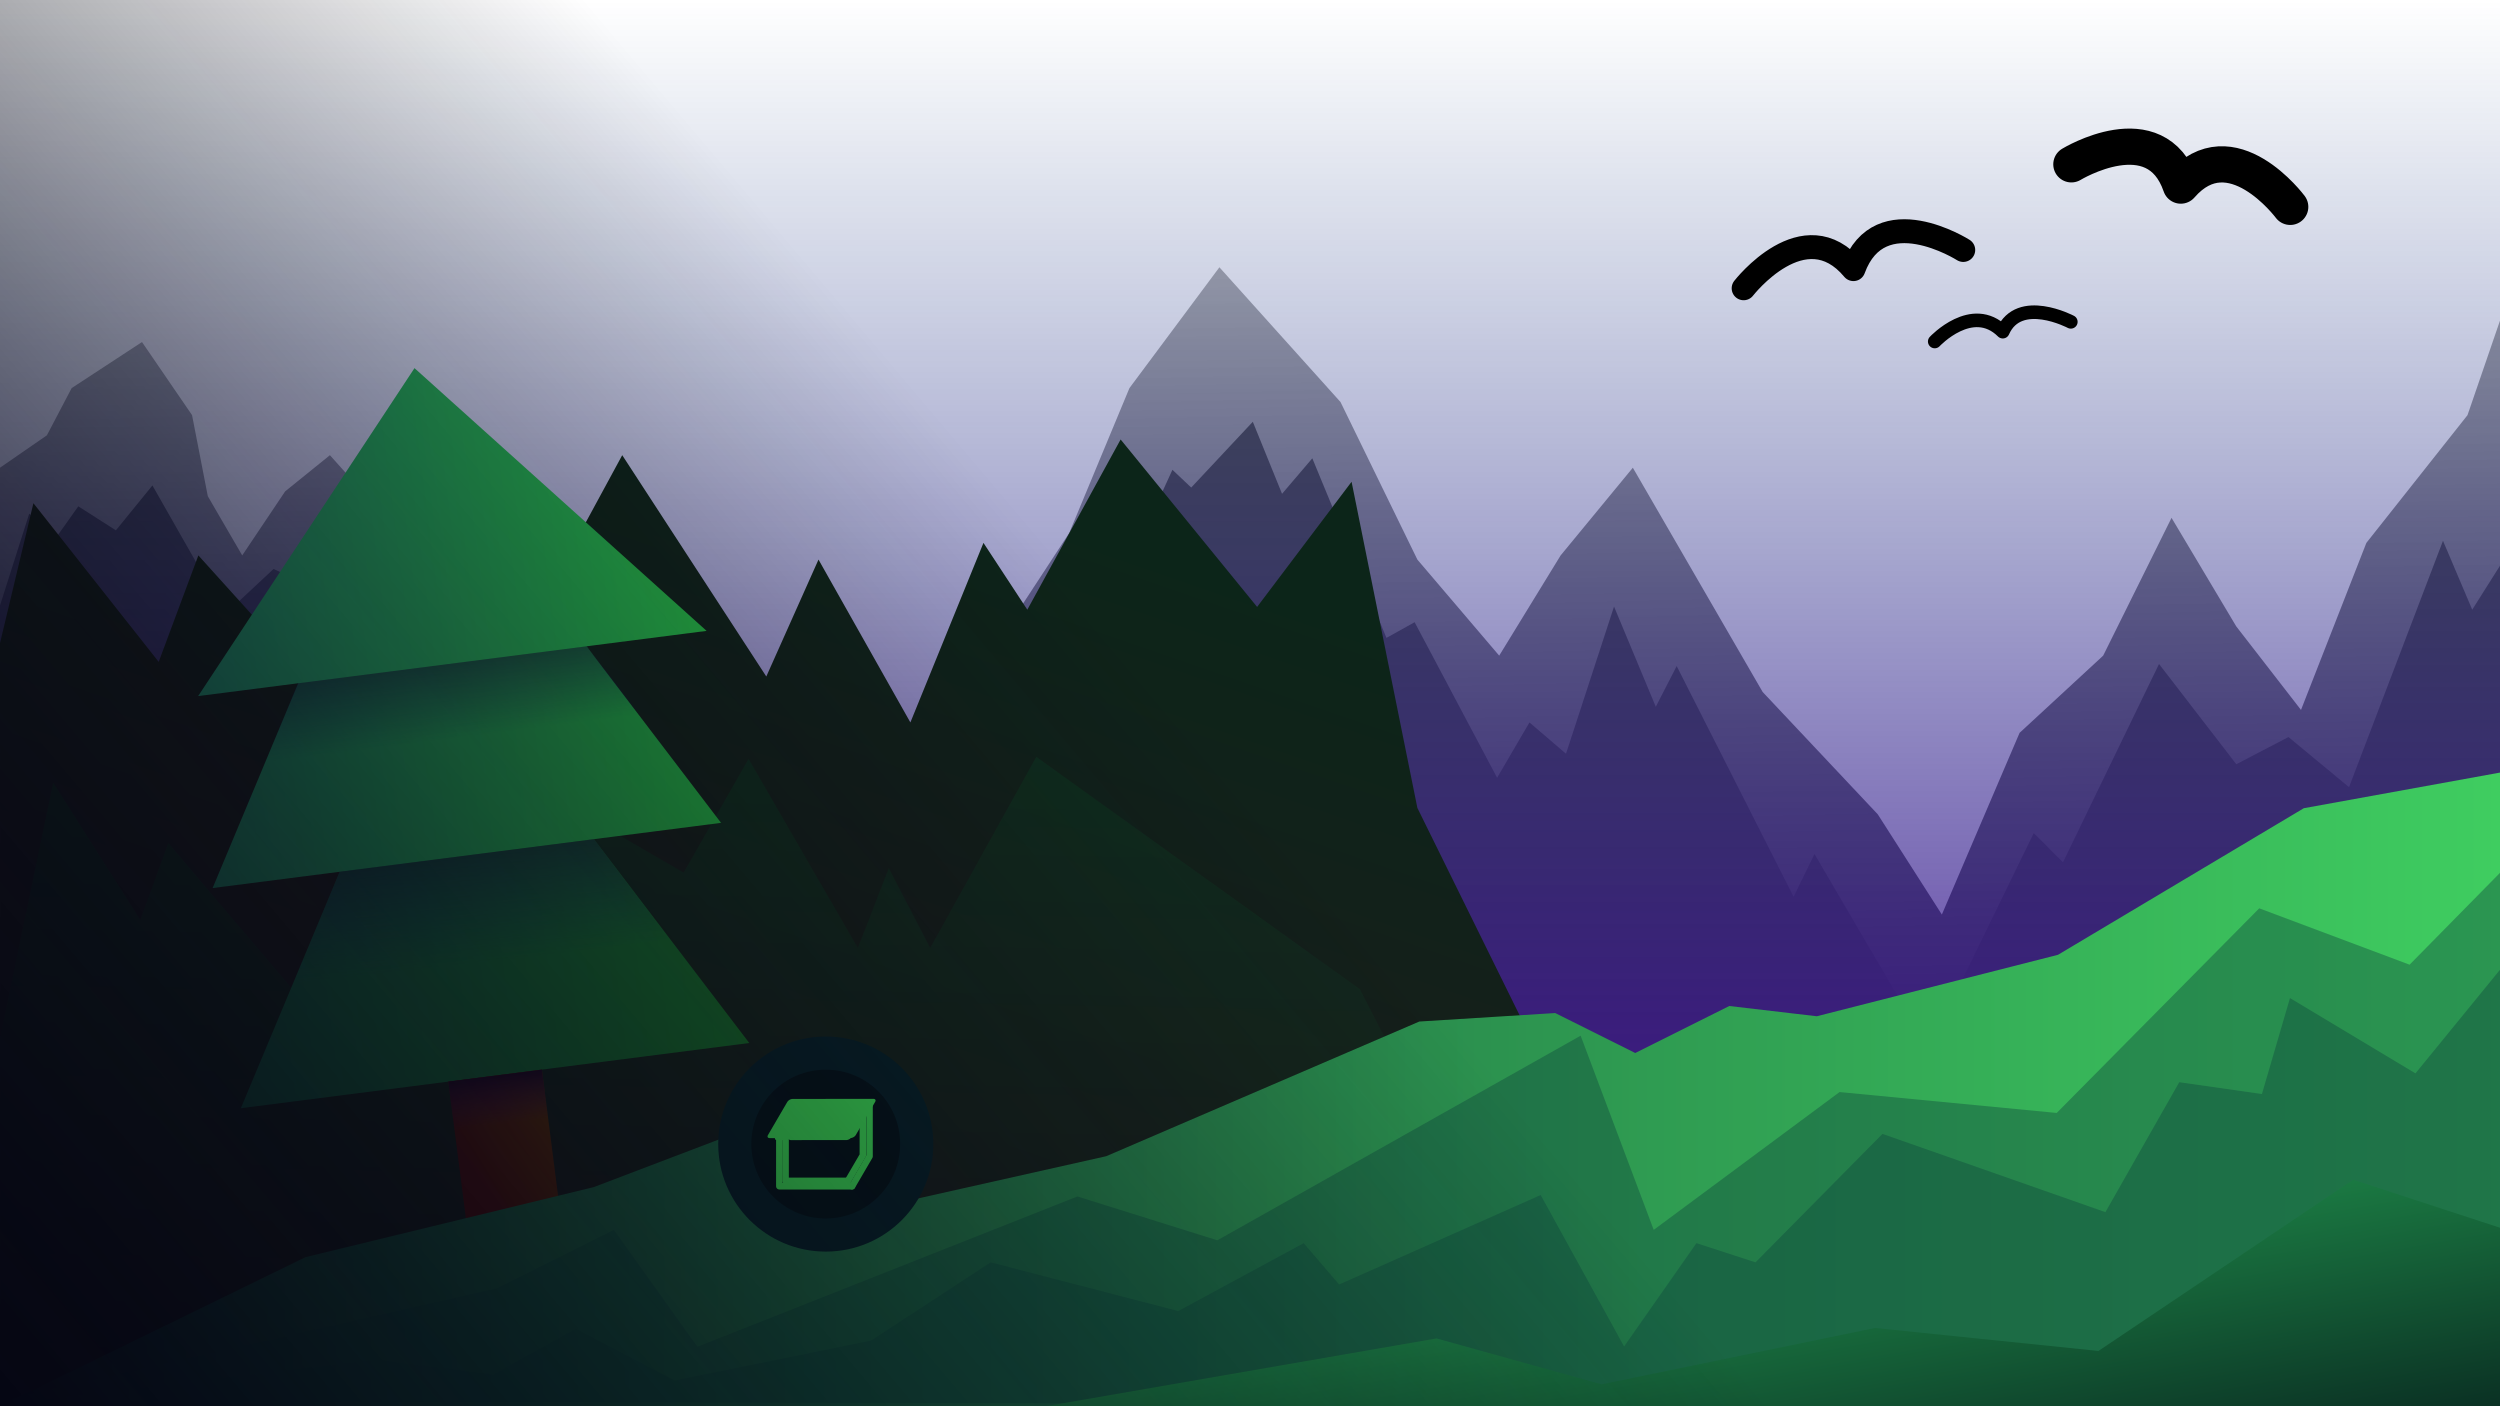 <svg version="1.1" viewBox="0 0 508 285.75" xmlns="http://www.w3.org/2000/svg" xmlns:xlink="http://www.w3.org/1999/xlink"><defs><linearGradient id="o"><stop stop-color="#131636" offset="0"/><stop stop-color="#0f1a48" stop-opacity="0" offset="1"/></linearGradient><linearGradient id="q"><stop stop-color="#131636" offset="0"/><stop stop-color="#0d2157" stop-opacity="0" offset="1"/></linearGradient><linearGradient id="r"><stop stop-color="#1e0a22" offset="0"/><stop stop-color="#330f48" stop-opacity="0" offset="1"/></linearGradient><linearGradient id="s"><stop stop-color="#480f0f" offset="0"/><stop stop-color="#522e0b" offset="1"/></linearGradient><linearGradient id="u"><stop stop-color="#17543f" offset="0"/><stop stop-color="#176b29" offset="1"/></linearGradient><linearGradient id="h"><stop stop-color="#1f7458" offset="0"/><stop stop-color="#23a23e" offset="1"/></linearGradient><linearGradient id="l"><stop stop-color="#238464" offset="0"/><stop stop-color="#26b244" offset="1"/></linearGradient><linearGradient id="p" x1="254" x2="254" y2="285.75" gradientUnits="userSpaceOnUse"><stop stop-color="#002d76" stop-opacity="0" offset="0"/><stop stop-color="#460095" offset="1"/></linearGradient><linearGradient id="m" x2="508" y1="221.37" y2="221.37" gradientUnits="userSpaceOnUse"><stop stop-color="#103c36" offset="0"/><stop stop-color="#3fcd60" offset="1"/></linearGradient><linearGradient id="c" x1="132.48" x2="236.64" y1="86.37" y2="86.37" gradientUnits="userSpaceOnUse" xlink:href="#l"/><linearGradient id="b" x1="132.48" x2="236.64" y1="86.37" y2="86.37" gradientUnits="userSpaceOnUse" xlink:href="#h"/><linearGradient id="a" x1="132.48" x2="236.64" y1="86.37" y2="86.37" gradientUnits="userSpaceOnUse" xlink:href="#u"/><linearGradient id="t" x2="184.34" y1="285.75" y2="179.75" gradientTransform="matrix(1.471 0 0 1 -30.973 -1.273)" gradientUnits="userSpaceOnUse"><stop stop-color="#050613" offset="0"/><stop stop-color="#040612" stop-opacity="0" offset="1"/></linearGradient><linearGradient id="g" x1="172.94" x2="192.1" y1="230.02" y2="221.17" gradientUnits="userSpaceOnUse" xlink:href="#s"/><linearGradient id="f" x1="182.52" x2="182.52" y1="215.64" y2="222.12" gradientTransform="matrix(1 0 0 1.544 0 -117.37)" gradientUnits="userSpaceOnUse" xlink:href="#r"/><linearGradient id="e" x1="182.52" x2="182.08" y1="170.54" y2="192.65" gradientUnits="userSpaceOnUse" xlink:href="#q"/><linearGradient id="d" x1="186" x2="186" y1="131.47" y2="146.63" gradientUnits="userSpaceOnUse" xlink:href="#o"/><linearGradient id="k" x1="382.28" x2="393.31" y1="251.39" y2="313.76" gradientUnits="userSpaceOnUse"><stop stop-color="#1c8045" offset="0"/><stop stop-color="#08261f" offset="1"/></linearGradient><filter id="v" x="-.271" y="-.311" width="1.541" height="1.625" color-interpolation-filters="sRGB"><feGaussianBlur stdDeviation="1.042"/></filter><linearGradient id="j" x1="191.24" x2="148.64" y1="96.694" y2="220.2" gradientUnits="userSpaceOnUse"><stop stop-color="#0c2519" offset="0"/><stop stop-color="#1b1b1b" offset="1"/></linearGradient><linearGradient id="i" x1="140.01" x2="137.27" y1="150.08" y2="294.29" gradientUnits="userSpaceOnUse"><stop stop-color="#0e3420" offset="0"/><stop stop-color="#1b1b1b" offset="1"/></linearGradient><linearGradient id="n" x1="253.25" x2="247.78" y1="285.68" y2="54.309" gradientUnits="userSpaceOnUse"><stop stop-color="#232323" offset="0"/><stop stop-color="#b0b0b0" offset="1"/></linearGradient></defs><path d="m0 95.04 9.531-6.59 5.031-9.591 14.289-9.358 10.174 14.856 3.198 16.466 6.994 12.037 8.725-13.014 9.095-7.351 65.34 72.977 45.823 2.546 39.066-59.716 12.236-29.442 18.282-24.55 24.616 27.391 15.611 32.009 16.627 19.517 12.484-20.366 14.671-17.82 26.383 45.573 23.39 24.858 13.021 20.366 15.795-36.924 16.983-15.687 13.894-28.003 13.153 22.063 13.153 16.971 13.283-33.943 20.552-25.958 6.602-19.213-1e-5 220.61-509.5-0.135" fill="url(#n)"/><path d="m396.71 203.23 16.547-33.943 5.94 5.94 19.517-40.307 15.699 20.366 10.607-5.516 12.304 10.183 19.093-50.066 5.94 14.001 10.183-16.123 5.516 72.553" fill="#4d4d4d"/><path d="m0 123.04 5.94-18.669 5.304 5.091 4.667-6.576 7.637 4.879 7.425-9.122 14.85 26.094 9.759-9.122 49.641 23.124 76.159 19.305 40.944-27.791 15.911-34.791 3.819 3.606 12.516-13.365 5.94 14.638 6.152-7.213 15.062 36.489 5.728-3.182 16.759 31.609 6.576-11.244 7.425 6.364 9.759-29.912 8.486 20.366 4.243-8.274 23.76 46.884 4.243-8.698 18.244 31.185-52.732 15.493-342.02-75.604" fill="#4d4d4d"/><rect width="508" height="285.75" fill="url(#p)"/><path d="m1.1429e-7 130.68 6.789-28.427 25.457 32.246 8.061-21.639 15.699 17.396 56.854-12.729 13.577-25.033 29.276 44.974 10.607-23.76 18.669 33.094 14.85-36.489 8.91 13.577 18.963-34.586 27.733 34.024 19.196-25.43 13.369 66.268 25.544 51.82c97.706 71.93-45.556 15.811-47.951 39.008l-265.6 30.754v-105.43" fill="url(#j)" style="mix-blend-mode:normal"/><path d="m0 210.91 10.801-51.903 17.701 27.901 5.7-15.601 24.988 29.392 32.843-50.618 46.875 27.226 13.201-23.101 22.201 38.402 6.3-16.201 8.4 16.201 21.569-38.826 65.736 47.217 11.696 22.637-288.01 62.112z" fill="url(#i)" opacity=".613" style="mix-blend-mode:soft-light"/><g transform="rotate(-7.307 164.46 858.56)"><path transform="translate(-2.045 84.168)" d="m236.64 131.47h-104.16l52.08-90.205z" fill="url(#a)"/><path transform="translate(-2.045 39.066)" d="m236.64 131.47h-104.16l52.08-90.205z" fill="url(#b)"/><path d="m236.64 131.47h-104.16l52.08-60.505z" fill="url(#c)" stroke-linecap="round" stroke-linejoin="round" stroke-miterlimit="2.3" stroke-width="7.358"/><path d="m144.25 146.63h76.956l-9.166-15.153h-59.186z" fill="url(#d)" fill-opacity=".514"/><path d="m143.71 192.65h77.492l-12.643-22.116h-52.08z" fill="url(#e)" fill-opacity=".514"/><rect x="172.94" y="215.64" width="19.168" height="28.751" fill="url(#g)"/><path d="m172.94 225.64h19.168v-10.002l-19.168-1e-5z" fill="url(#f)"/></g><g transform="matrix(.803 .075 -.075 .803 105.68 25.203)" stroke-width="1.24"><path transform="translate(-2.045 84.168)" d="m236.64 131.47h-104.16l52.08-90.205z" fill="url(#a)"/><path transform="translate(-2.045 39.066)" d="m236.64 131.47h-104.16l52.08-90.205z" fill="url(#b)"/><path d="m236.64 131.47h-104.16l52.08-60.505z" fill="url(#c)" stroke-linecap="round" stroke-linejoin="round" stroke-miterlimit="2.3" stroke-width="9.12"/><path d="m144.25 146.63h76.956l-9.166-15.153h-59.186z" fill="url(#d)" fill-opacity=".514"/><path d="m143.71 192.65h77.492l-12.643-22.116h-52.08z" fill="url(#e)" fill-opacity=".514"/><rect x="172.94" y="215.64" width="19.168" height="28.751" fill="url(#g)"/><path d="m172.94 225.64h19.168v-10.002l-19.168-1e-5z" fill="url(#f)"/></g><g><path d="m0 285.75 62.084-30.304 58.56-14.224 31.25-11.896 4.758 12.142 6.6 7.746 4.803-1.543 56.72-12.727 63.63-27.369 27.612-1.725 16.262 8.12 19.107-9.55 17.788 2.082 49.013-12.488 49.94-29.784 39.874-7.244v128.76h-508" fill="url(#m)"/><path d="m0 284.7 100.98-22.911 23.76-11.88 16.971 23.76 77.22-30.549 28.427 8.91 73.826-41.58 14.85 39.459 37.761-28.003 44.126 4.243 41.156-41.58 30.549 11.456 18.374-18.669-1e-5 108.4" fill="#0f483c" opacity=".416" style="mix-blend-mode:soft-light"/><path d="m-1.5 285.61 77.704-9.3 24.001 3 16.801-9.3 20.101 10.501 39.902-8.1 24.301-15.901 38.102 9.9 25.501-13.801 7.2 8.4 40.948-18.182 16.955 30.782 14.701-21.001 12.001 3.9 25.801-26.101 45.302 15.901 15.001-26.401 16.801 2.4 5.7-19.501 25.501 15.301 17.175-21.053v88.691" fill="#0f483c" opacity=".416" style="mix-blend-mode:normal"/><path d="m212.46 285.75 79.448-13.783 33.519 9.334 55.581-11.456 45.399 4.667 51.763-34.791 29.83 9.759-1e-5 36.27" fill="url(#k)"/><g transform="translate(5.925 -8.096)"><circle cx="161.87" cy="240.57" r="21.851" fill="#072228"/><g fill="#051519"><circle cx="161.87" cy="240.57" r="15.118"/><g transform="matrix(1.614 0 0 1.614 -98.353 -145.85)" stroke="#3ee256" stroke-linecap="round" stroke-linejoin="round" stroke-miterlimit="2.3"><rect transform="matrix(-1 .001 .505 -.863 0 0)" x="-303.8" y="-276.75" width="8.721" height="4.13" fill="#3ee256" stroke-width=".883"/><path d="m165.9 235.31v5.517l-1.881 3.222" fill="#051519" stroke-width=".82"/><path d="m156.17 238.53v5.517h7.844" fill="#051519" stroke-width=".82"/></g><g transform="matrix(1.884 0 0 1.888 -141.79 -211.62)" filter="url(#v)" stroke="#3ee256" stroke-linecap="round" stroke-linejoin="round" stroke-miterlimit="2.3" style="mix-blend-mode:screen"><rect transform="matrix(-1 .001 .505 -.863 0 0)" x="-303.8" y="-276.75" width="8.721" height="4.13" fill="#3ee256" stroke-width=".755"/><path d="m165.9 235.31v5.517l-1.881 3.222" fill="none" stroke-width=".701"/><path d="m156.17 238.53v5.517h7.844" fill="none" stroke-width=".701"/></g></g></g></g><g transform="translate(30.973 1.273)"><rect x="-30.973" y="-1.273" width="431.6" height="285.75" fill="url(#t)" style="mix-blend-mode:overlay"/><g fill="none" stroke="#000" stroke-linecap="round" stroke-linejoin="round" stroke-miterlimit="2.3"><path d="m367.96 49.523s-16.944-10.778-22.314 3.892m-22.314 3.892s12.295-15.877 22.314-3.892" stroke-width="4.858"/><path d="m434.4 40.761s-11.987-16.111-22.235-4.321m-22.235-4.321s17.149-10.449 22.235 4.321" stroke-width="7.358"/><path d="m389.82 64.126s-10.5-5.533-13.828 1.998m-13.828 1.998s7.619-8.152 13.828-1.998" stroke-width="2.758"/></g></g></svg>
